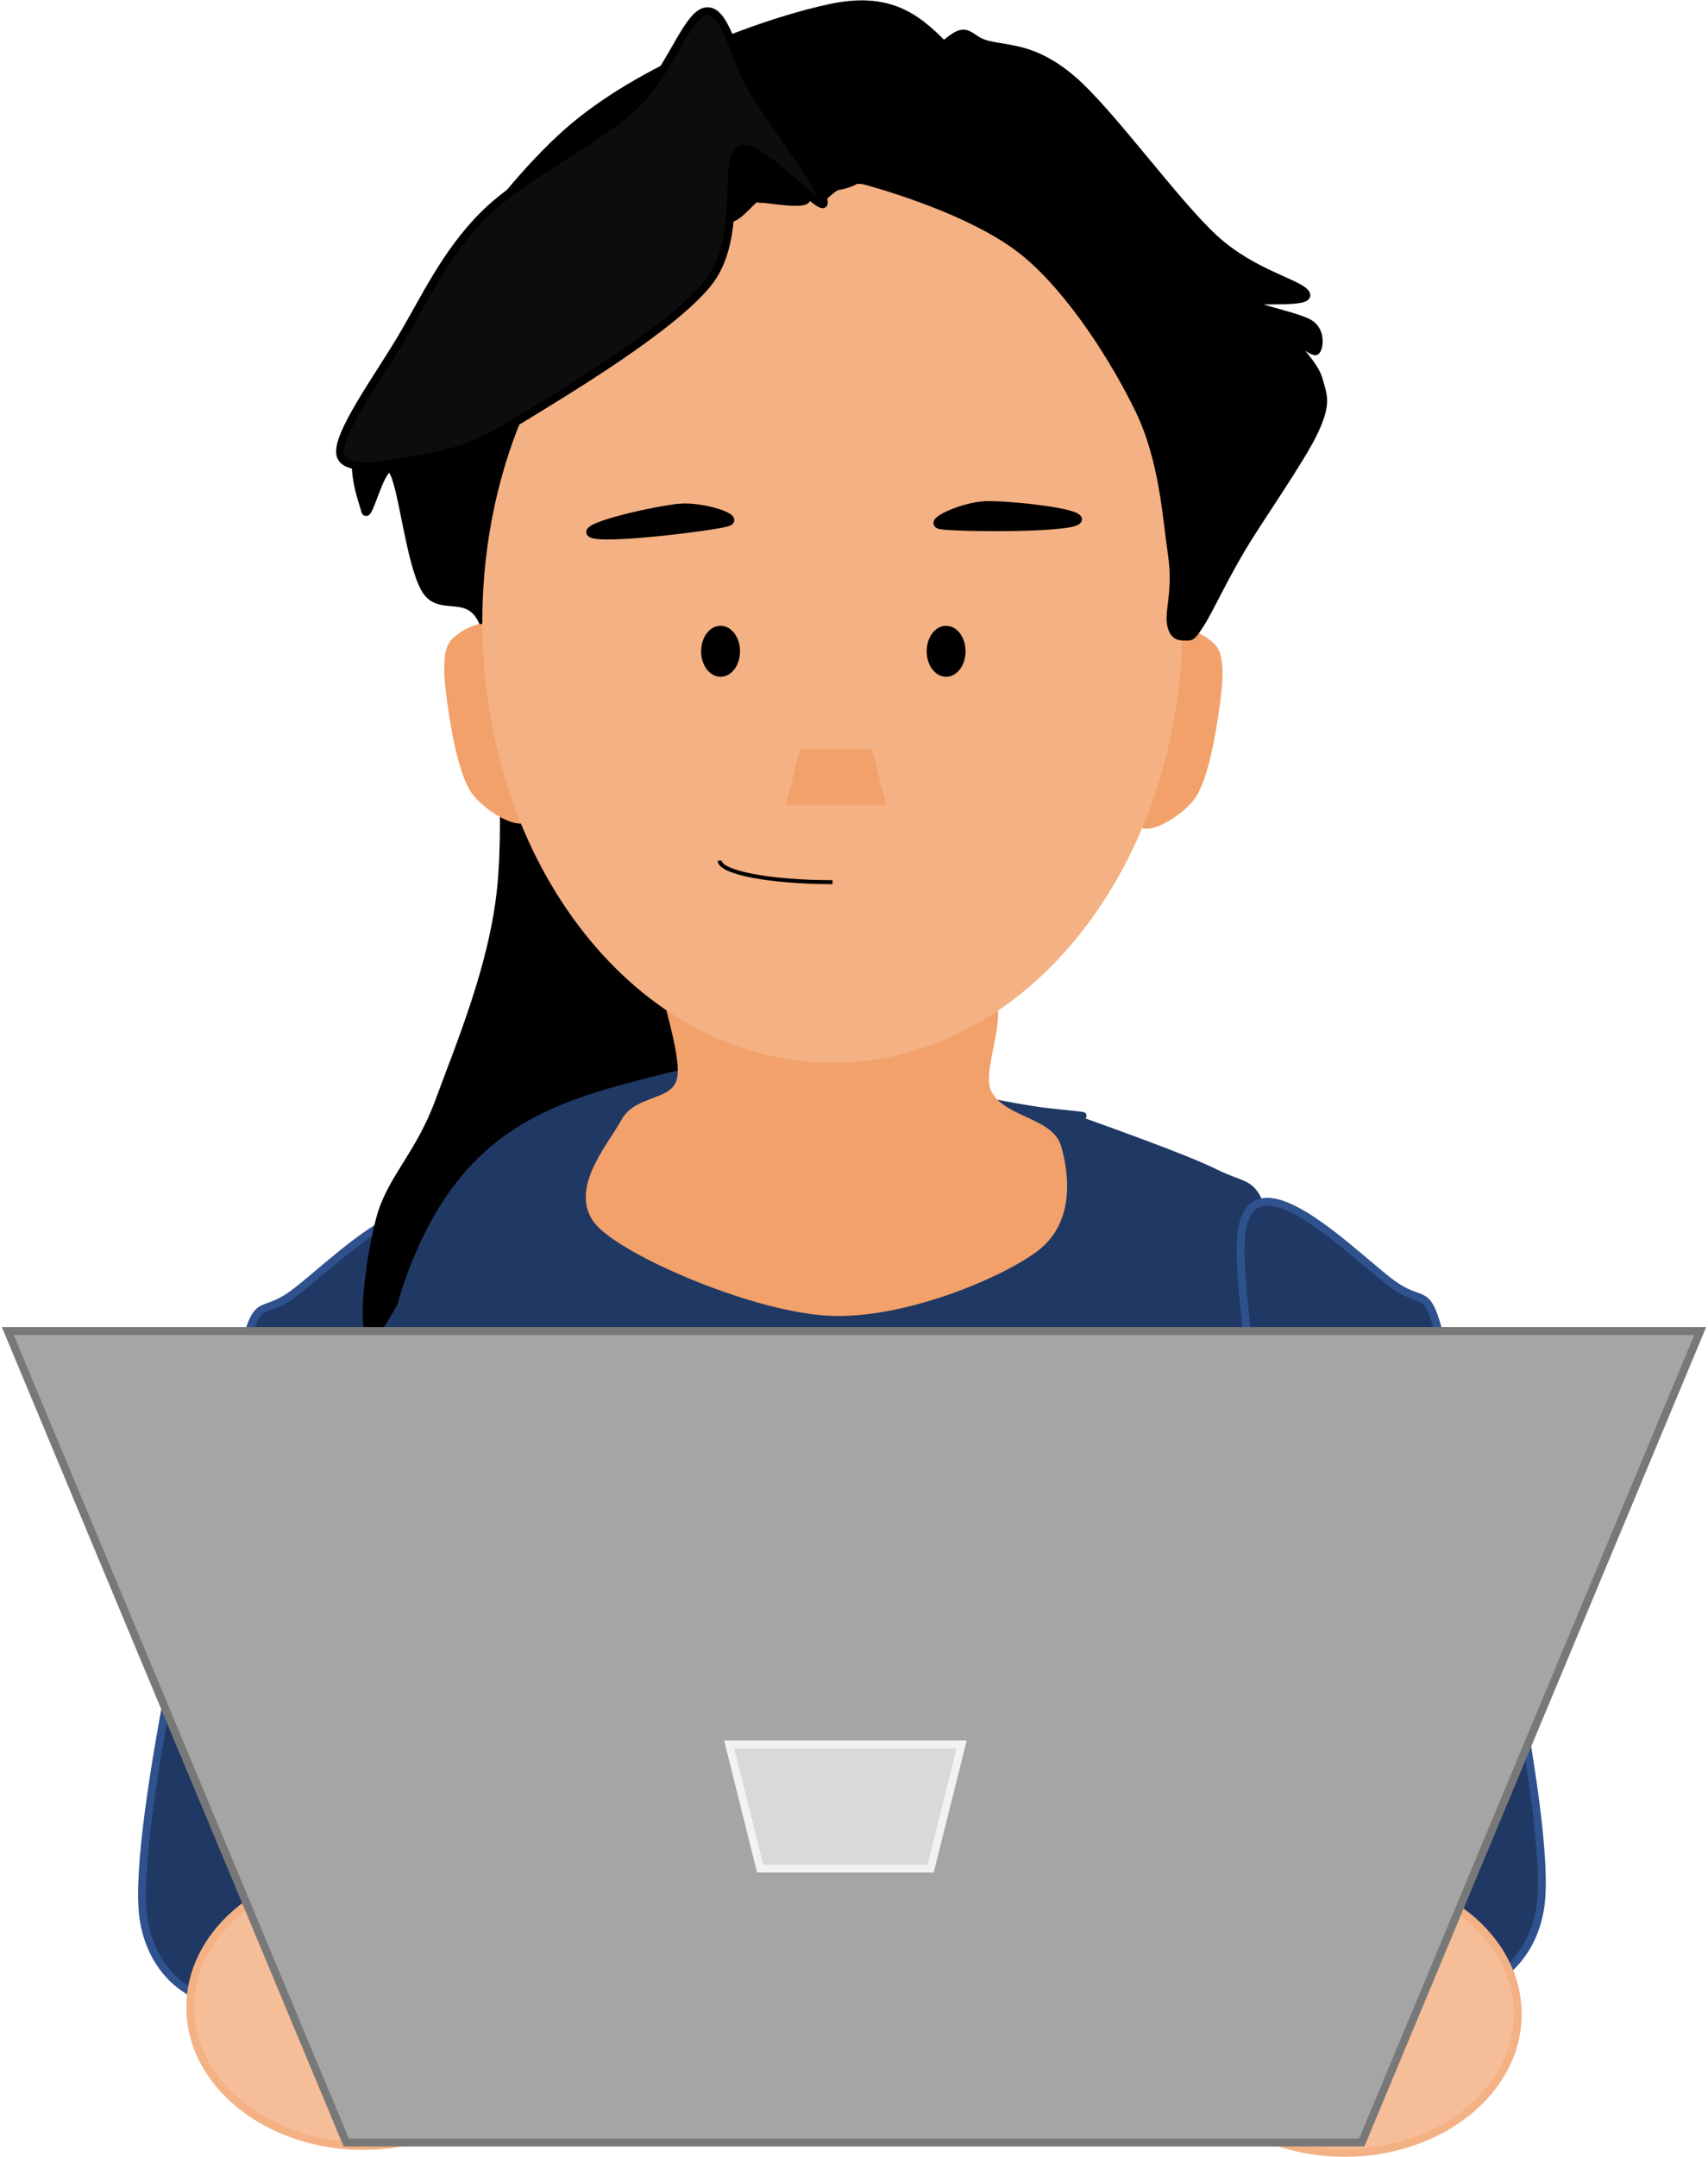 <svg width="992" height="1252" xmlns="http://www.w3.org/2000/svg" xmlns:xlink="http://www.w3.org/1999/xlink" xml:space="preserve" overflow="hidden"><defs><clipPath id="clip0"><rect x="3046" y="722" width="992" height="1252"/></clipPath></defs><g clip-path="url(#clip0)" transform="translate(-3046 -722)"><path d="M0.062 24.269C2.185-37.264 70.38 36.037 90.811 49.275 111.243 62.513 108.59 43.637 122.653 103.699 136.717 163.762 182.622 357.189 175.192 409.652 167.762 462.116 105.671 481.483 78.075 418.478 50.478 355.473-2.06 85.803 0.062 24.269Z" stroke="#2F528F" stroke-width="4.583" stroke-miterlimit="8" fill="#203864" fill-rule="evenodd" transform="matrix(-1 0 0 1 3304.5 1425.5)"/><path d="M3596.5 750.521C3580.91 734.727 3565.31 718.932 3529.13 726.414 3492.95 733.896 3423.64 758.418 3379.42 795.41 3335.2 832.402 3284.05 911.234 3263.81 948.365 3243.57 985.495 3256.33 1010.43 3257.99 1018.19 3259.65 1025.95 3267.97 987.296 3273.79 994.916 3279.61 1002.54 3283.77 1048.12 3292.92 1063.91 3302.07 1079.71 3321.34 1060.72 3328.69 1089.68 3336.03 1118.64 3341.58 1192.48 3337 1237.65 3332.43 1282.81 3312.88 1328.95 3301.24 1360.68 3289.6 1392.4 3273.65 1405.43 3267.14 1428.01 3260.62 1450.59 3255.22 1497.42 3262.15 1496.17 3269.08 1494.93 3302.21 1421.36 3308.72 1420.53 3315.24 1419.7 3293.34 1470.82 3301.24 1491.19 3309.14 1511.55 3350.31 1549.38 3356.13 1542.73 3361.95 1536.08 3330.63 1477.33 3336.17 1451.29 3341.72 1425.24 3370.27 1398.5 3389.4 1386.45 3408.53 1374.39 3438.75 1387.97 3450.95 1378.97 3463.15 1369.96 3474.38 1357.21 3462.59 1332.41 3450.81 1307.61 3400.08 1282.12 3380.25 1230.17 3360.43 1178.21 3320.37 1085.94 3343.66 1020.69 3366.95 955.43 3519.98 838.636 3519.98 838.636L3596.5 750.521Z" stroke="#000000" stroke-width="4.583" stroke-miterlimit="8" fill-rule="evenodd"/><path d="M3654.85 1367.47C3695.09 1371.83 3659.22 1367.28 3675.35 1373.16 3691.48 1379.04 3734.38 1394.21 3751.65 1402.75 3768.92 1411.29 3772.91 1407.3 3778.98 1424.38 3785.05 1441.45 3780.69 1425.89 3788.09 1505.19 3795.49 1584.48 3881.66 1824.07 3823.39 1900.14 3765.12 1976.2 3530.53 1954.96 3438.48 1961.6 3346.43 1968.24 3303.91 1956.66 3271.07 1939.97 3238.24 1923.28 3239.19 1941.11 3241.47 1861.44 3243.74 1781.76 3252.66 1547.68 3284.74 1461.94 3316.82 1376.19 3369.77 1363.1 3433.92 1346.98 3498.08 1330.86 3614.61 1363.1 3654.85 1367.47Z" stroke="#203864" stroke-width="4.583" stroke-miterlimit="8" fill="#203864" fill-rule="evenodd"/><path d="M3340.12 1092.8C3332.21 1076.1 3313.81 1087.17 3308.09 1093.38 3302.37 1099.58 3303.7 1115.04 3305.8 1130.02 3307.9 1145 3312.38 1172.67 3320.67 1183.27 3328.97 1193.86 3352.9 1208.65 3355.57 1193.57 3358.24 1178.5 3348.03 1109.5 3340.12 1092.8Z" fill="#F2A16A" fill-rule="evenodd"/><path d="M36.121 8.803C28.208-7.896 9.807 3.173 4.087 9.376-1.634 15.578-0.299 31.037 1.798 46.019 3.896 61.001 8.377 88.675 16.672 99.267 24.966 109.86 48.897 124.651 51.566 109.573 54.236 94.496 44.035 25.503 36.121 8.803Z" fill="#F2A16A" fill-rule="evenodd" transform="matrix(-1 0 0 1 3756 1087)"/><path d="M3610.3 1290.39C3638.31 1299.7 3611.44 1340.18 3619.73 1356.4 3628.02 1372.62 3655.61 1372.62 3660.04 1387.71 3664.47 1402.81 3668.47 1431.02 3646.31 1446.95 3624.16 1462.89 3568.85 1485.6 3527.12 1483.34 3485.38 1481.09 3415.64 1451.75 3395.92 1433.41 3376.19 1415.08 3401.2 1387.43 3408.78 1373.33 3416.35 1359.22 3437.65 1363.45 3441.37 1348.79 3445.08 1334.12 3429.36 1293.35 3431.07 1285.31 3432.79 1277.27 3422.07 1298.43 3451.66 1300.55 3481.24 1302.66 3582.29 1281.08 3610.3 1290.39Z" stroke="#F2A16A" stroke-width="4.583" stroke-miterlimit="8" fill="#F2A16A" fill-rule="evenodd"/><path d="M3333 1083C3333 945.481 3420.98 834 3529.5 834 3638.02 834 3726 945.481 3726 1083 3726 1220.52 3638.02 1332 3529.5 1332 3420.98 1332 3333 1220.52 3333 1083Z" stroke="#F4B183" stroke-width="13.75" stroke-miterlimit="8" fill="#F4B183" fill-rule="evenodd"/><path d="M3593.07 749.205C3609.11 734.555 3606.94 744.724 3619.56 747.879 3632.19 751.033 3646.85 749.372 3668.8 768.13 3690.75 786.889 3728.64 839.696 3751.26 860.431 3773.88 881.165 3800.98 886.324 3804.51 892.535 3808.04 898.746 3771.97 894.732 3772.44 897.694 3772.92 900.656 3801.08 905.625 3807.37 910.307 3813.67 914.989 3812.15 924.448 3810.24 925.786 3808.33 927.124 3795.64 915.562 3795.92 918.333 3796.21 921.104 3809.66 933.525 3811.95 942.411 3814.25 951.297 3817.2 955.215 3809.66 971.649 3802.12 988.084 3777.79 1022.29 3766.72 1041.02 3755.65 1059.75 3748.59 1075.61 3743.24 1084.01 3737.9 1092.42 3737.51 1091.47 3734.65 1091.47 3731.79 1091.47 3727.4 1091.95 3726.06 1084.01 3724.73 1076.08 3729.69 1064.52 3726.64 1043.88 3723.58 1023.25 3721.77 989.23 3707.74 960.184 3693.71 931.137 3668.8 891.771 3642.46 869.603 3616.12 847.436 3569.55 832.817 3549.7 827.18 3529.85 821.542 3516.39 848.582 3523.36 835.779 3530.32 822.975 3577.04 763.855 3593.07 749.205Z" stroke="#000000" stroke-width="4.583" stroke-miterlimit="8" fill-rule="evenodd"/><path d="M3514.47 836.807C3515.42 841.759 3493.29 837.453 3488.42 837.453 3483.55 837.453 3488.53 835.085 3485.25 836.807 3481.96 838.53 3472.22 851.664 3468.73 847.788 3465.24 843.913 3461.95 820.228 3464.28 813.554 3466.61 806.879 3474.34 804.941 3482.71 807.74 3491.07 810.539 3513.52 831.855 3514.47 836.807Z" stroke="#000000" stroke-width="4.583" stroke-miterlimit="8" fill-rule="evenodd"/><path d="M3499.5 809.5C3499.5 797.902 3511.81 788.5 3527 788.5 3542.19 788.5 3554.5 797.902 3554.5 809.5 3554.5 821.098 3542.19 830.5 3527 830.5 3511.81 830.5 3499.5 821.098 3499.5 809.5Z" stroke="#000000" stroke-width="4.583" stroke-miterlimit="8" fill-rule="evenodd"/><path d="M3592.48 1026.89C3583.64 1025.37 3605.38 1015.6 3618.56 1015.16 3631.75 1014.73 3677.56 1019.54 3671.58 1024.27 3665.59 1029 3601.31 1028.4 3592.48 1026.89Z" stroke="#000000" stroke-width="4.583" stroke-miterlimit="8" fill-rule="evenodd"/><path d="M3499.5 1191.5 3508.75 1154.5 3554.25 1154.5 3563.5 1191.5Z" stroke="#F4B183" stroke-width="4.583" stroke-miterlimit="8" fill="#F2A16A" fill-rule="evenodd"/><path d="M3524.45 840.037C3525.84 834.352 3495.01 793.726 3483.62 775.146 3472.23 756.565 3467.79 727.031 3456.12 728.557 3444.46 730.082 3435.15 764.608 3413.63 784.297 3392.1 803.986 3349.46 824.23 3326.96 846.692 3304.46 869.155 3292.52 895.916 3278.63 919.072 3264.74 942.227 3241.55 974.118 3243.63 985.627 3245.71 997.135 3273.77 991.451 3291.13 988.123 3308.49 984.795 3320.16 982.577 3347.79 965.661 3375.43 948.745 3435.71 912.693 3456.96 886.626 3478.21 860.559 3465.57 816.327 3475.29 809.255 3485.01 802.184 3523.07 845.722 3524.45 840.037Z" stroke="#000000" stroke-width="4.583" stroke-miterlimit="8" fill="#0D0D0D" fill-rule="evenodd"/><path d="M3766.56 1443.72C3768.67 1382.32 3836.48 1455.46 3856.8 1468.67 3877.11 1481.88 3874.47 1463.04 3888.46 1522.97 3902.44 1582.9 3948.08 1775.91 3940.7 1828.26 3933.31 1880.61 3871.57 1899.93 3844.13 1837.06 3816.69 1774.2 3764.45 1505.12 3766.56 1443.72Z" stroke="#2F528F" stroke-width="4.583" stroke-miterlimit="8" fill="#203864" fill-rule="evenodd"/><path d="M3156.5 1887C3156.5 1842.54 3201.5 1806.5 3257 1806.5 3312.5 1806.5 3357.5 1842.54 3357.5 1887 3357.5 1931.46 3312.5 1967.5 3257 1967.5 3201.5 1967.5 3156.5 1931.46 3156.5 1887Z" stroke="#F4B184" stroke-width="4.583" stroke-miterlimit="8" fill="#F6BE98" fill-rule="evenodd"/><path d="M3726.5 1891C3726.5 1846.54 3771.5 1810.5 3827 1810.5 3882.5 1810.5 3927.5 1846.54 3927.5 1891 3927.5 1935.46 3882.5 1971.5 3827 1971.5 3771.5 1971.5 3726.5 1935.46 3726.5 1891Z" stroke="#F4B184" stroke-width="4.583" stroke-miterlimit="8" fill="#F6BE98" fill-rule="evenodd"/><path d="M3050.5 1494.5 4033.5 1494.5 3836.9 1965.5 3247.1 1965.5Z" stroke="#787878" stroke-width="4.583" stroke-miterlimit="8" fill="#A5A5A5" fill-rule="evenodd"/><path d="M1.236 3.252C-5.663-2.472 18.051-0.088 29.693 6.114 41.335 12.316 78.632 39.348 71.086 40.461 63.541 41.574 8.134 8.976 1.236 3.252Z" stroke="#000000" stroke-width="4.583" stroke-miterlimit="8" fill-rule="evenodd" transform="matrix(-0.918 -0.397 -0.397 0.918 3470.73 1022.78)"/><path d="M3455.5 1100C3455.5 1093.1 3459.53 1087.5 3464.5 1087.5 3469.47 1087.5 3473.5 1093.1 3473.5 1100 3473.5 1106.9 3469.47 1112.5 3464.5 1112.5 3459.53 1112.5 3455.5 1106.9 3455.5 1100Z" stroke="#000000" stroke-width="4.583" stroke-miterlimit="8" fill-rule="evenodd"/><path d="M3586.5 1100C3586.5 1093.1 3590.53 1087.5 3595.5 1087.5 3600.47 1087.5 3604.5 1093.1 3604.5 1100 3604.5 1106.9 3600.47 1112.5 3595.5 1112.5 3590.53 1112.5 3586.5 1106.9 3586.5 1100Z" stroke="#000000" stroke-width="4.583" stroke-miterlimit="8" fill-rule="evenodd"/><path d="M3529.5 1234C3493.33 1234 3464 1228.4 3464 1221.5" stroke="#000000" stroke-width="2.292" stroke-miterlimit="8" fill="none" fill-rule="evenodd"/><path d="M3604.5 1734.5 3586.5 1806.5 3487.5 1806.5 3469.5 1734.5Z" stroke="#F2F2F2" stroke-width="4.583" stroke-miterlimit="8" fill="#D9D9D9" fill-rule="evenodd"/></g></svg>